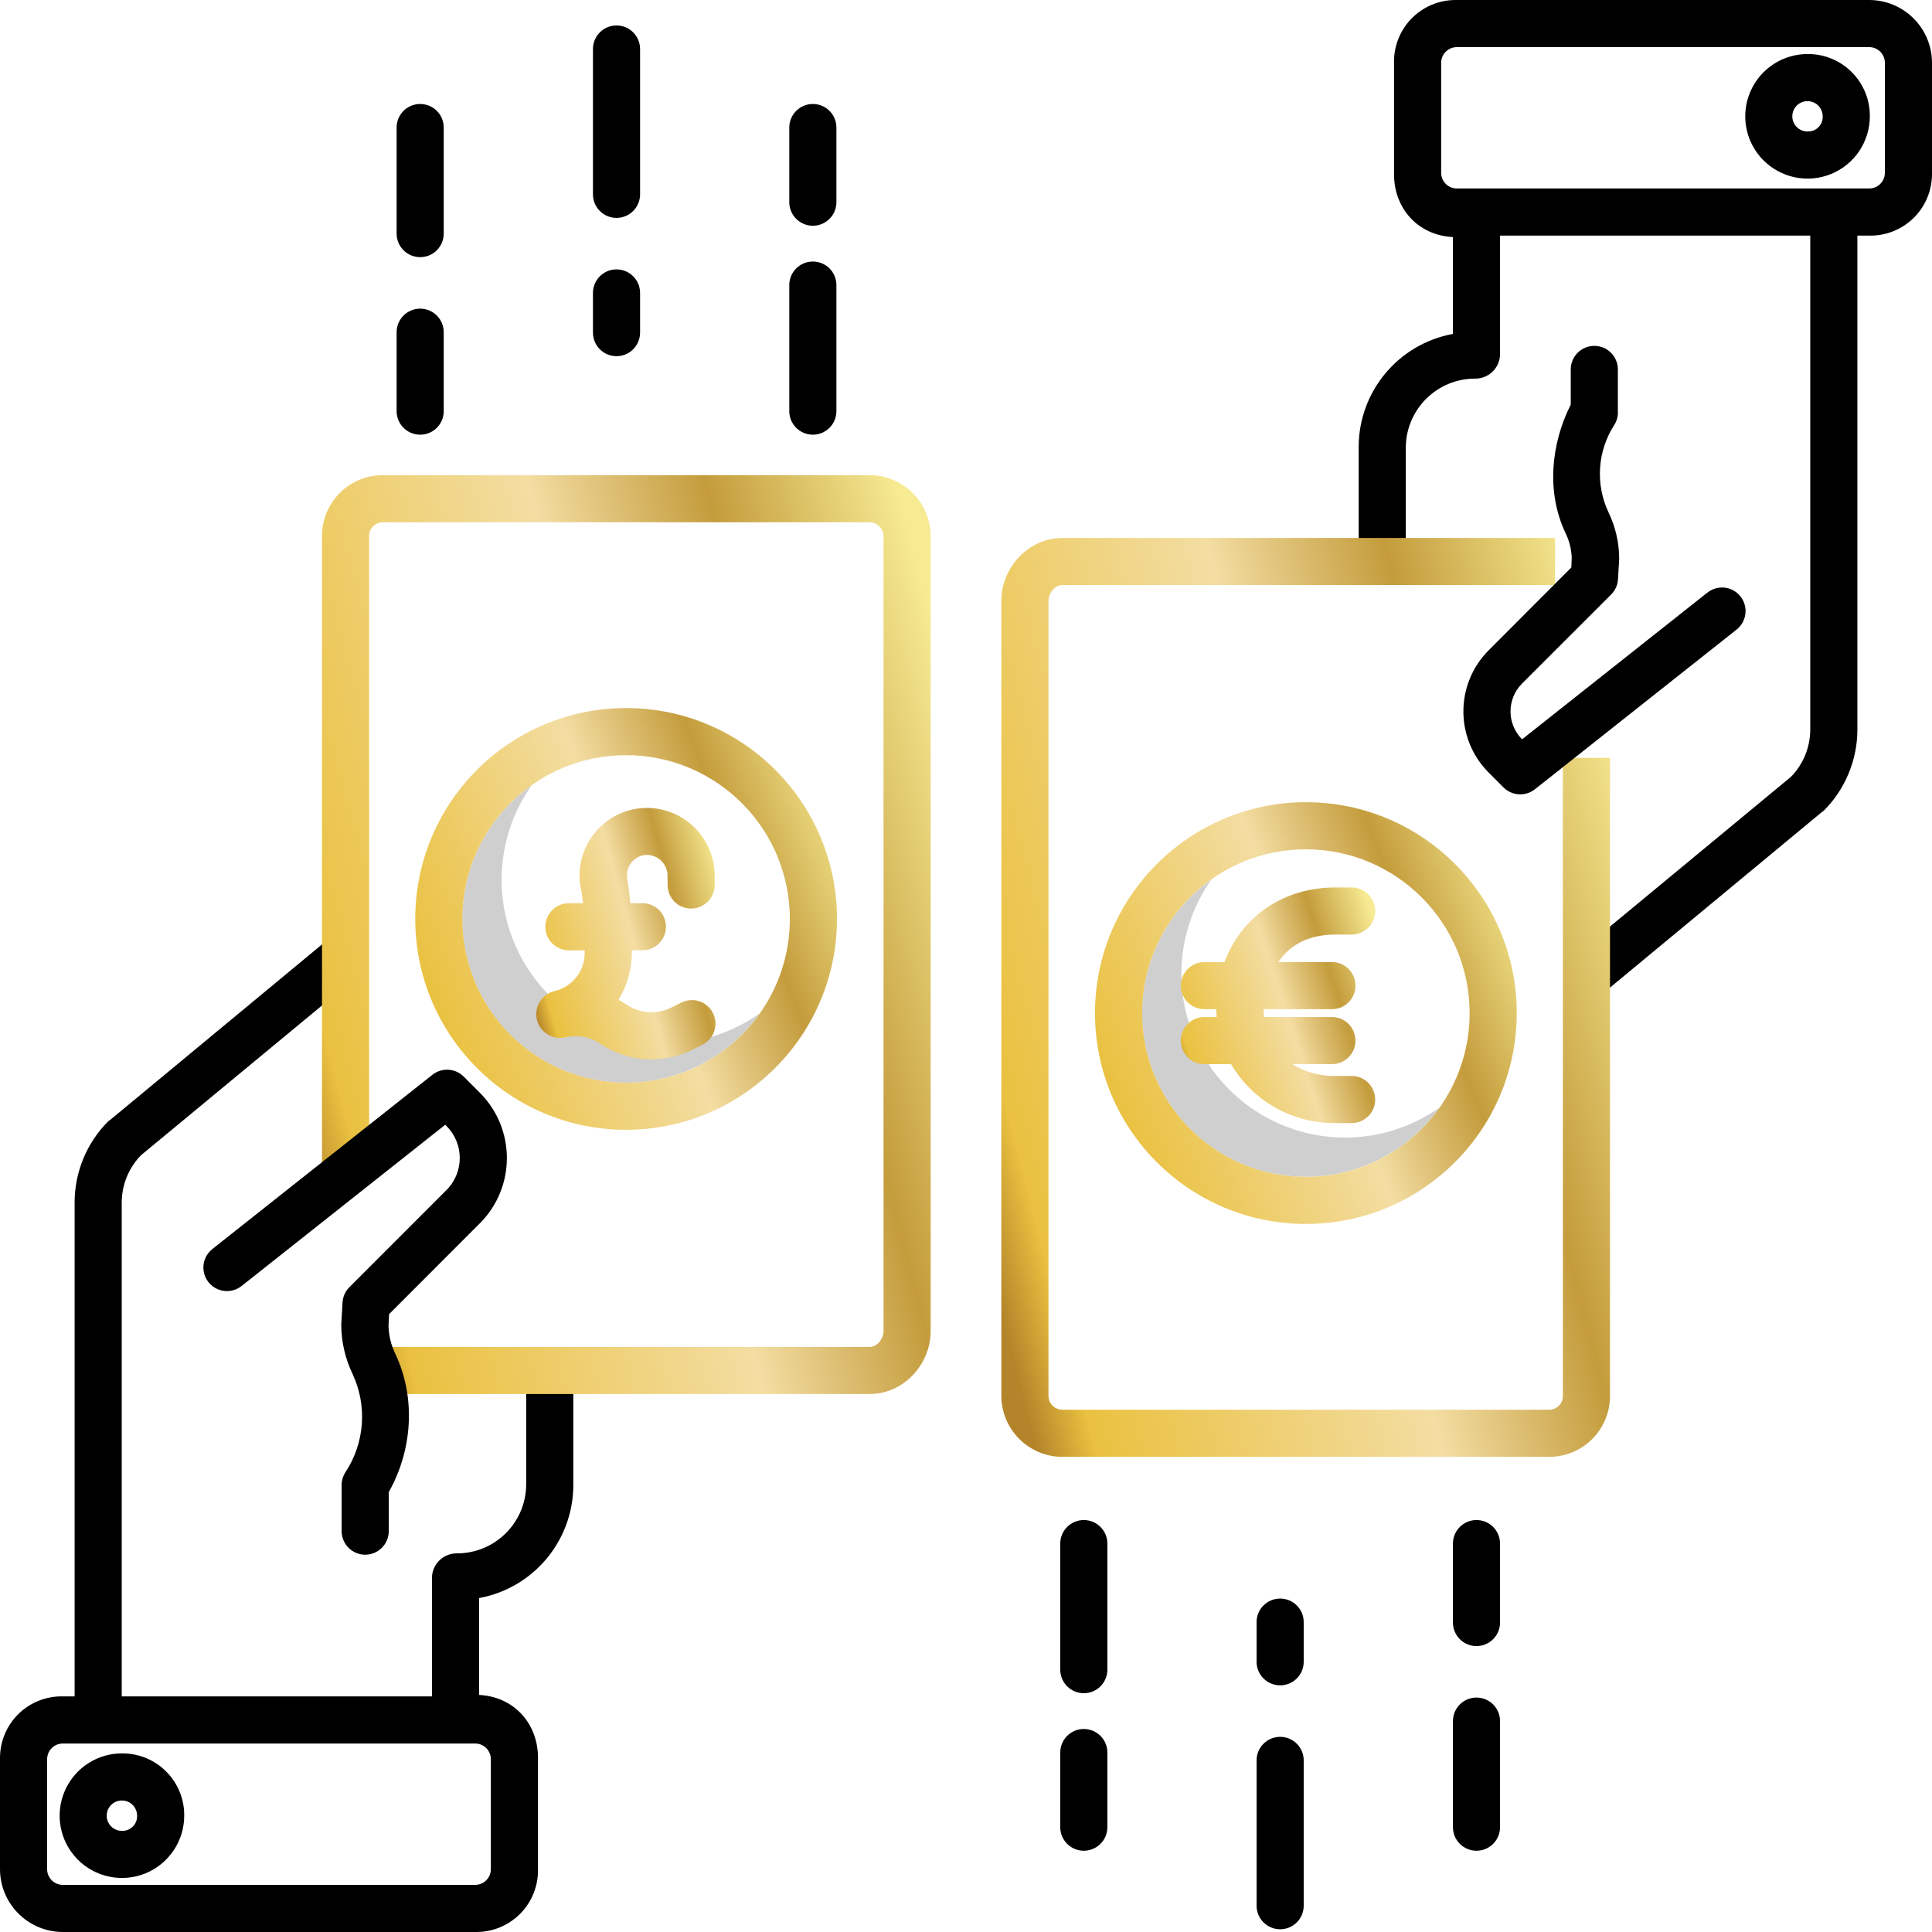 <svg xmlns="http://www.w3.org/2000/svg" width="79" height="79" viewBox="0 0 79 79" fill="none"><path d="M27.208 42.666C24.705 42.668 22.411 41.274 21.26 39.051C20.11 36.83 20.295 34.152 21.741 32.109C19.562 33.645 18.503 36.329 19.045 38.94C19.587 41.55 21.627 43.59 24.238 44.132C26.848 44.675 29.532 43.615 31.068 41.436C29.941 42.237 28.591 42.667 27.208 42.666Z" fill="#CFCFCF"></path><path d="M55.004 46.515C52.502 46.517 50.207 45.123 49.057 42.901C47.906 40.679 48.092 38 49.538 35.958C47.358 37.495 46.3 40.178 46.842 42.788C47.384 45.4 49.424 47.439 52.034 47.981C54.645 48.523 57.328 47.464 58.865 45.285C57.736 46.086 56.387 46.516 55.004 46.515Z" fill="#CFCFCF"></path><path d="M21.998 76.431V71.869C21.998 70.497 21.035 69.377 19.589 69.307V65.346C21.816 64.937 23.436 62.999 23.443 60.735V56.039H21.516V60.735C21.489 62.282 20.227 63.521 18.68 63.518C18.137 63.514 17.688 63.94 17.663 64.482V69.366H4.978V49.156C4.983 48.439 5.265 47.753 5.764 47.239L14.767 39.79L13.543 38.306L4.511 45.788C4.485 45.81 4.442 45.832 4.419 45.856C3.547 46.733 3.055 47.919 3.051 49.156V69.366H2.569C1.895 69.351 1.243 69.609 0.76 70.079C0.277 70.55 0.004 71.194 0 71.869V76.431C0.002 77.849 1.151 78.998 2.569 79H19.493C20.168 78.997 20.812 78.723 21.284 78.24C21.755 77.757 22.012 77.105 21.998 76.431ZM20.071 76.431C20.071 76.786 19.784 77.073 19.429 77.073H2.569C2.214 77.073 1.927 76.786 1.927 76.431V71.935C1.927 71.58 2.214 71.293 2.569 71.293H19.429C19.784 71.293 20.071 71.58 20.071 71.935V76.431Z" fill="black"></path><path d="M5.037 71.697C4.003 71.676 3.058 72.283 2.648 73.233C2.237 74.184 2.442 75.287 3.167 76.026C3.891 76.765 4.991 76.993 5.949 76.602C6.907 76.21 7.533 75.278 7.533 74.244C7.545 72.852 6.429 71.713 5.037 71.697ZM5.037 74.863C4.782 74.885 4.539 74.748 4.426 74.518C4.313 74.288 4.352 74.012 4.526 73.823C4.699 73.634 4.971 73.571 5.21 73.664C5.449 73.757 5.606 73.987 5.606 74.244C5.619 74.571 5.365 74.848 5.037 74.863Z" fill="black"></path><path d="M76.431 0H59.507C58.832 0.003 58.188 0.277 57.716 0.76C57.245 1.243 56.988 1.895 57.002 2.569V7.131C57.002 8.503 57.965 9.623 59.411 9.693V13.654C57.184 14.063 55.564 16 55.557 18.265V22.961H57.484V18.265C57.511 16.718 58.773 15.479 60.32 15.482C60.863 15.486 61.312 15.06 61.337 14.518V9.634H74.022V29.845C74.017 30.561 73.735 31.247 73.237 31.761L64.233 39.21L65.457 40.694L74.489 33.212C74.515 33.19 74.558 33.168 74.581 33.144C75.453 32.267 75.945 31.081 75.949 29.845V9.634H76.431C77.105 9.649 77.757 9.391 78.24 8.921C78.723 8.45 78.996 7.806 79 7.131V2.569C78.998 1.151 77.849 0.002 76.431 0ZM77.073 7.065C77.073 7.42 76.786 7.707 76.431 7.707H59.571C59.216 7.707 58.929 7.42 58.929 7.065V2.569C58.929 2.214 59.216 1.927 59.571 1.927H76.431C76.786 1.927 77.073 2.214 77.073 2.569V7.065Z" fill="black"></path><path d="M73.963 2.21C72.928 2.189 71.983 2.796 71.573 3.746C71.162 4.696 71.367 5.8 72.092 6.539C72.816 7.278 73.916 7.505 74.874 7.115C75.832 6.723 76.458 5.791 76.458 4.756C76.47 3.365 75.354 2.226 73.963 2.21ZM73.963 5.376C73.707 5.398 73.464 5.261 73.351 5.031C73.238 4.801 73.278 4.525 73.451 4.336C73.624 4.147 73.896 4.084 74.135 4.177C74.374 4.27 74.531 4.5 74.531 4.756C74.544 5.084 74.29 5.361 73.963 5.376Z" fill="black"></path><path d="M52.346 71.02C51.814 71.02 51.382 71.451 51.382 71.983V77.925C51.382 78.457 51.814 78.888 52.346 78.888C52.877 78.888 53.309 78.457 53.309 77.925V71.983C53.309 71.451 52.877 71.02 52.346 71.02Z" fill="black"></path><path d="M53.309 66.329C53.309 65.797 52.877 65.366 52.346 65.366C51.814 65.366 51.382 65.797 51.382 66.329V67.951C51.382 68.483 51.814 68.914 52.346 68.914C52.877 68.914 53.309 68.483 53.309 67.951V66.329Z" fill="black"></path><path d="M60.374 69.414C59.842 69.414 59.411 69.845 59.411 70.377V74.713C59.411 75.246 59.842 75.677 60.374 75.677C60.906 75.677 61.337 75.246 61.337 74.713V70.377C61.337 69.845 60.906 69.414 60.374 69.414Z" fill="black"></path><path d="M61.337 63.118C61.337 62.586 60.906 62.155 60.374 62.155C59.842 62.155 59.411 62.586 59.411 63.118V66.345C59.411 66.877 59.842 67.309 60.374 67.309C60.906 67.309 61.337 66.877 61.337 66.345V63.118Z" fill="black"></path><path d="M44.317 70.699C43.785 70.699 43.354 71.13 43.354 71.662V74.714C43.354 75.246 43.785 75.677 44.317 75.677C44.849 75.677 45.281 75.246 45.281 74.714V71.662C45.281 71.13 44.849 70.699 44.317 70.699Z" fill="black"></path><path d="M45.281 63.118C45.281 62.586 44.849 62.155 44.317 62.155C43.785 62.155 43.354 62.586 43.354 63.118V68.272C43.354 68.804 43.785 69.236 44.317 69.236C44.849 69.236 45.281 68.804 45.281 68.272V63.118Z" fill="black"></path><path d="M26.173 2.004C26.173 1.472 25.741 1.041 25.209 1.041C24.677 1.041 24.246 1.472 24.246 2.004V7.946C24.246 8.478 24.677 8.91 25.209 8.91C25.741 8.91 26.173 8.478 26.173 7.946V2.004Z" fill="black"></path><path d="M25.209 11.015C24.677 11.015 24.246 11.446 24.246 11.979V13.6C24.246 14.133 24.677 14.564 25.209 14.564C25.741 14.564 26.173 14.133 26.173 13.6V11.979C26.173 11.446 25.741 11.015 25.209 11.015Z" fill="black"></path><path d="M17.181 10.515C17.713 10.515 18.144 10.084 18.144 9.552V5.215C18.144 4.683 17.713 4.252 17.181 4.252C16.649 4.252 16.218 4.683 16.218 5.215V9.552C16.218 10.084 16.649 10.515 17.181 10.515Z" fill="black"></path><path d="M16.218 16.812C16.218 17.344 16.649 17.775 17.181 17.775C17.713 17.775 18.144 17.344 18.144 16.812V13.585C18.144 13.052 17.713 12.621 17.181 12.621C16.649 12.621 16.218 13.052 16.218 13.585V16.812Z" fill="black"></path><path d="M34.201 5.215C34.201 4.683 33.77 4.252 33.238 4.252C32.706 4.252 32.274 4.683 32.274 5.215V8.267C32.274 8.799 32.706 9.231 33.238 9.231C33.77 9.231 34.201 8.799 34.201 8.267V5.215Z" fill="black"></path><path d="M33.238 10.694C32.706 10.694 32.274 11.125 32.274 11.658V16.811C32.274 17.344 32.706 17.775 33.238 17.775C33.77 17.775 34.201 17.344 34.201 16.811V11.658C34.201 11.125 33.77 10.694 33.238 10.694Z" fill="black"></path><path d="M38.055 54.427V21.928C38.053 20.55 36.938 19.433 35.56 19.429H15.644C14.984 19.431 14.352 19.696 13.887 20.165C13.423 20.634 13.164 21.268 13.167 21.928V48.01H15.094V21.928C15.09 21.779 15.146 21.634 15.249 21.527C15.353 21.419 15.495 21.358 15.644 21.356H35.56C35.874 21.358 36.128 21.614 36.128 21.928V54.427C36.128 54.741 35.873 55.076 35.56 55.076H15.415V57.003H35.56C36.935 57.002 38.055 55.803 38.055 54.427Z" fill="url(#paint0_linear)"></path><path d="M34.225 37.576C34.225 32.813 30.364 28.953 25.603 28.953C20.84 28.953 16.98 32.813 16.98 37.576C16.98 42.338 20.84 46.198 25.603 46.198C30.362 46.193 34.219 42.335 34.225 37.576ZM18.906 37.576C18.906 33.878 21.903 30.88 25.601 30.88C29.299 30.88 32.297 33.878 32.297 37.576C32.297 41.273 29.299 44.271 25.601 44.271C21.905 44.267 18.91 41.271 18.906 37.576Z" fill="url(#paint1_linear)"></path><path d="M28.308 42.926L28.717 42.722C29.027 42.57 29.233 42.263 29.255 41.918C29.276 41.572 29.111 41.242 28.822 41.052C28.534 40.862 28.164 40.842 27.856 40.998L27.448 41.202C26.863 41.493 26.168 41.448 25.626 41.083C25.517 41.009 25.405 40.941 25.289 40.88C25.617 40.353 25.803 39.751 25.831 39.131C25.835 39.053 25.836 39.018 25.838 38.858H26.267C26.799 38.858 27.23 38.426 27.23 37.894C27.23 37.362 26.799 36.931 26.267 36.931H25.778C25.747 36.61 25.708 36.322 25.658 36.004L25.646 35.946C25.588 35.608 25.737 35.269 26.024 35.083C26.152 35 26.302 34.956 26.455 34.958C26.683 34.96 26.9 35.054 27.058 35.218C27.216 35.382 27.302 35.602 27.297 35.83V36.187C27.297 36.72 27.728 37.151 28.26 37.151C28.792 37.151 29.224 36.72 29.224 36.187V35.83C29.229 35.092 28.939 34.383 28.419 33.858C27.9 33.334 27.193 33.038 26.455 33.036C25.939 33.036 25.433 33.181 24.995 33.456C24.047 34.053 23.551 35.16 23.736 36.266L23.752 36.305C23.787 36.525 23.819 36.772 23.843 36.932H23.264C22.731 36.932 22.3 37.363 22.3 37.896C22.3 38.428 22.731 38.859 23.264 38.859H23.909C23.907 39.02 23.909 38.997 23.906 39.048C23.873 39.758 23.373 40.361 22.68 40.525C22.201 40.636 21.88 41.088 21.934 41.577C21.987 42.066 22.399 42.438 22.89 42.442C22.962 42.443 23.034 42.436 23.103 42.421C23.131 42.415 23.157 42.407 23.183 42.4H23.193C23.663 42.309 24.15 42.41 24.546 42.679C25.663 43.433 27.1 43.528 28.307 42.927L28.308 42.926Z" fill="url(#paint2_linear)"></path><path d="M63.907 57.072C63.91 57.221 63.855 57.366 63.751 57.473C63.648 57.581 63.505 57.642 63.356 57.644H43.44C43.126 57.642 42.872 57.387 42.872 57.072V24.573C42.872 24.259 43.127 23.924 43.44 23.924H63.585V21.998H43.44C42.065 21.998 40.945 23.197 40.945 24.573V57.072C40.947 58.45 42.062 59.568 43.44 59.571H63.356C64.016 59.569 64.648 59.304 65.113 58.836C65.577 58.366 65.837 57.732 65.833 57.072V30.99H63.907V57.072Z" fill="url(#paint3_linear)"></path><path d="M44.775 41.424C44.775 46.187 48.636 50.047 53.397 50.047C58.16 50.047 62.02 46.187 62.02 41.424C62.02 36.663 58.16 32.802 53.397 32.802C48.638 32.808 44.781 36.665 44.775 41.424ZM60.094 41.424C60.094 45.123 57.097 48.121 53.399 48.121C49.7 48.121 46.703 45.123 46.703 41.424C46.703 37.727 49.7 34.729 53.399 34.729C57.095 34.733 60.09 37.729 60.094 41.424Z" fill="url(#paint4_linear)"></path><path d="M50.072 39.339H49.248C48.716 39.339 48.284 39.771 48.284 40.303C48.284 40.835 48.716 41.266 49.248 41.266H49.734C49.736 41.266 49.742 41.427 49.749 41.587H49.247C48.715 41.587 48.284 42.019 48.284 42.551C48.284 43.083 48.715 43.514 49.247 43.514H50.34C51.227 45.021 52.851 45.94 54.599 45.923H55.268C55.8 45.923 56.232 45.491 56.232 44.959C56.232 44.427 55.8 43.996 55.268 43.996H54.599C53.98 44.01 53.371 43.842 52.845 43.514H54.462C54.995 43.514 55.426 43.083 55.426 42.551C55.426 42.019 54.995 41.587 54.462 41.587H51.692C51.678 41.427 51.669 41.266 51.664 41.266H54.463C54.995 41.266 55.426 40.835 55.426 40.303C55.426 39.771 54.995 39.339 54.463 39.339H52.269C52.808 38.536 53.65 38.215 54.6 38.215H55.269C55.801 38.215 56.232 37.784 56.232 37.252C56.232 36.72 55.801 36.289 55.269 36.289H54.6C52.546 36.289 50.788 37.413 50.072 39.339Z" fill="url(#paint5_linear)"></path><path d="M19.623 50.02C21.094 48.547 21.094 46.159 19.623 44.685L18.961 44.022C18.615 43.677 18.065 43.645 17.681 43.948L8.685 51.072C8.413 51.286 8.276 51.627 8.326 51.969C8.376 52.31 8.605 52.599 8.925 52.726C9.247 52.853 9.611 52.798 9.881 52.583L18.205 45.992L18.26 46.047C18.98 46.769 18.98 47.937 18.26 48.658L14.287 52.632C14.12 52.799 14.02 53.022 14.007 53.258L13.956 54.125C13.955 54.143 13.954 54.162 13.954 54.181C13.959 54.874 14.117 55.558 14.417 56.183C15.025 57.483 14.914 59.004 14.124 60.202C14.021 60.36 13.967 60.546 13.97 60.735V62.608C13.97 63.141 14.401 63.572 14.933 63.572C15.465 63.572 15.896 63.141 15.896 62.608V61.013C16.86 59.306 17.017 57.169 16.168 55.364C15.992 55.002 15.895 54.607 15.886 54.205L15.911 53.735L19.623 50.02Z" fill="black"></path><path d="M60.875 26.588C59.493 27.97 59.493 30.211 60.875 31.593L61.482 32.2C61.828 32.545 62.378 32.577 62.762 32.274L71.009 25.744C71.28 25.53 71.417 25.189 71.367 24.847C71.317 24.506 71.089 24.217 70.768 24.09C70.447 23.963 70.083 24.018 69.813 24.233L62.238 30.231C61.608 29.601 61.608 28.58 62.238 27.95L65.881 24.308C66.048 24.141 66.148 23.918 66.161 23.682L66.207 22.887C66.208 22.869 66.209 22.85 66.209 22.832C66.205 22.184 66.058 21.546 65.778 20.962C65.225 19.799 65.317 18.434 66.02 17.357C66.118 17.196 66.165 17.01 66.155 16.823V15.106C66.155 14.574 65.724 14.143 65.192 14.143C64.66 14.143 64.228 14.574 64.228 15.106V16.547C63.425 18.131 63.221 20.109 64.007 21.781C64.166 22.101 64.255 22.45 64.268 22.807L64.252 23.205L60.875 26.588Z" fill="black"></path><defs><linearGradient id="paint0_linear" x1="33.521" y1="7.723" x2="3.879" y2="15.413" gradientUnits="userSpaceOnUse"><stop stop-color="#F6EA93"></stop><stop offset="0.246" stop-color="#C49C3C"></stop><stop offset="0.475" stop-color="#F3DDA2"></stop><stop offset="0.923" stop-color="#EAC140"></stop><stop offset="1" stop-color="#B4842A"></stop></linearGradient><linearGradient id="paint1_linear" x1="31.084" y1="23.58" x2="12.077" y2="31.024" gradientUnits="userSpaceOnUse"><stop stop-color="#F6EA93"></stop><stop offset="0.246" stop-color="#C49C3C"></stop><stop offset="0.475" stop-color="#F3DDA2"></stop><stop offset="0.923" stop-color="#EAC140"></stop><stop offset="1" stop-color="#B4842A"></stop></linearGradient><linearGradient id="paint2_linear" x1="27.922" y1="29.832" x2="19.279" y2="32.245" gradientUnits="userSpaceOnUse"><stop stop-color="#F6EA93"></stop><stop offset="0.246" stop-color="#C49C3C"></stop><stop offset="0.475" stop-color="#F3DDA2"></stop><stop offset="0.923" stop-color="#EAC140"></stop><stop offset="1" stop-color="#B4842A"></stop></linearGradient><linearGradient id="paint3_linear" x1="61.3" y1="10.293" x2="31.657" y2="17.983" gradientUnits="userSpaceOnUse"><stop stop-color="#F6EA93"></stop><stop offset="0.246" stop-color="#C49C3C"></stop><stop offset="0.475" stop-color="#F3DDA2"></stop><stop offset="0.923" stop-color="#EAC140"></stop><stop offset="1" stop-color="#B4842A"></stop></linearGradient><linearGradient id="paint4_linear" x1="58.879" y1="27.429" x2="39.872" y2="34.873" gradientUnits="userSpaceOnUse"><stop stop-color="#F6EA93"></stop><stop offset="0.246" stop-color="#C49C3C"></stop><stop offset="0.475" stop-color="#F3DDA2"></stop><stop offset="0.923" stop-color="#EAC140"></stop><stop offset="1" stop-color="#B4842A"></stop></linearGradient><linearGradient id="paint5_linear" x1="54.785" y1="33.287" x2="45.635" y2="36.243" gradientUnits="userSpaceOnUse"><stop stop-color="#F6EA93"></stop><stop offset="0.246" stop-color="#C49C3C"></stop><stop offset="0.475" stop-color="#F3DDA2"></stop><stop offset="0.923" stop-color="#EAC140"></stop><stop offset="1" stop-color="#B4842A"></stop></linearGradient></defs></svg>